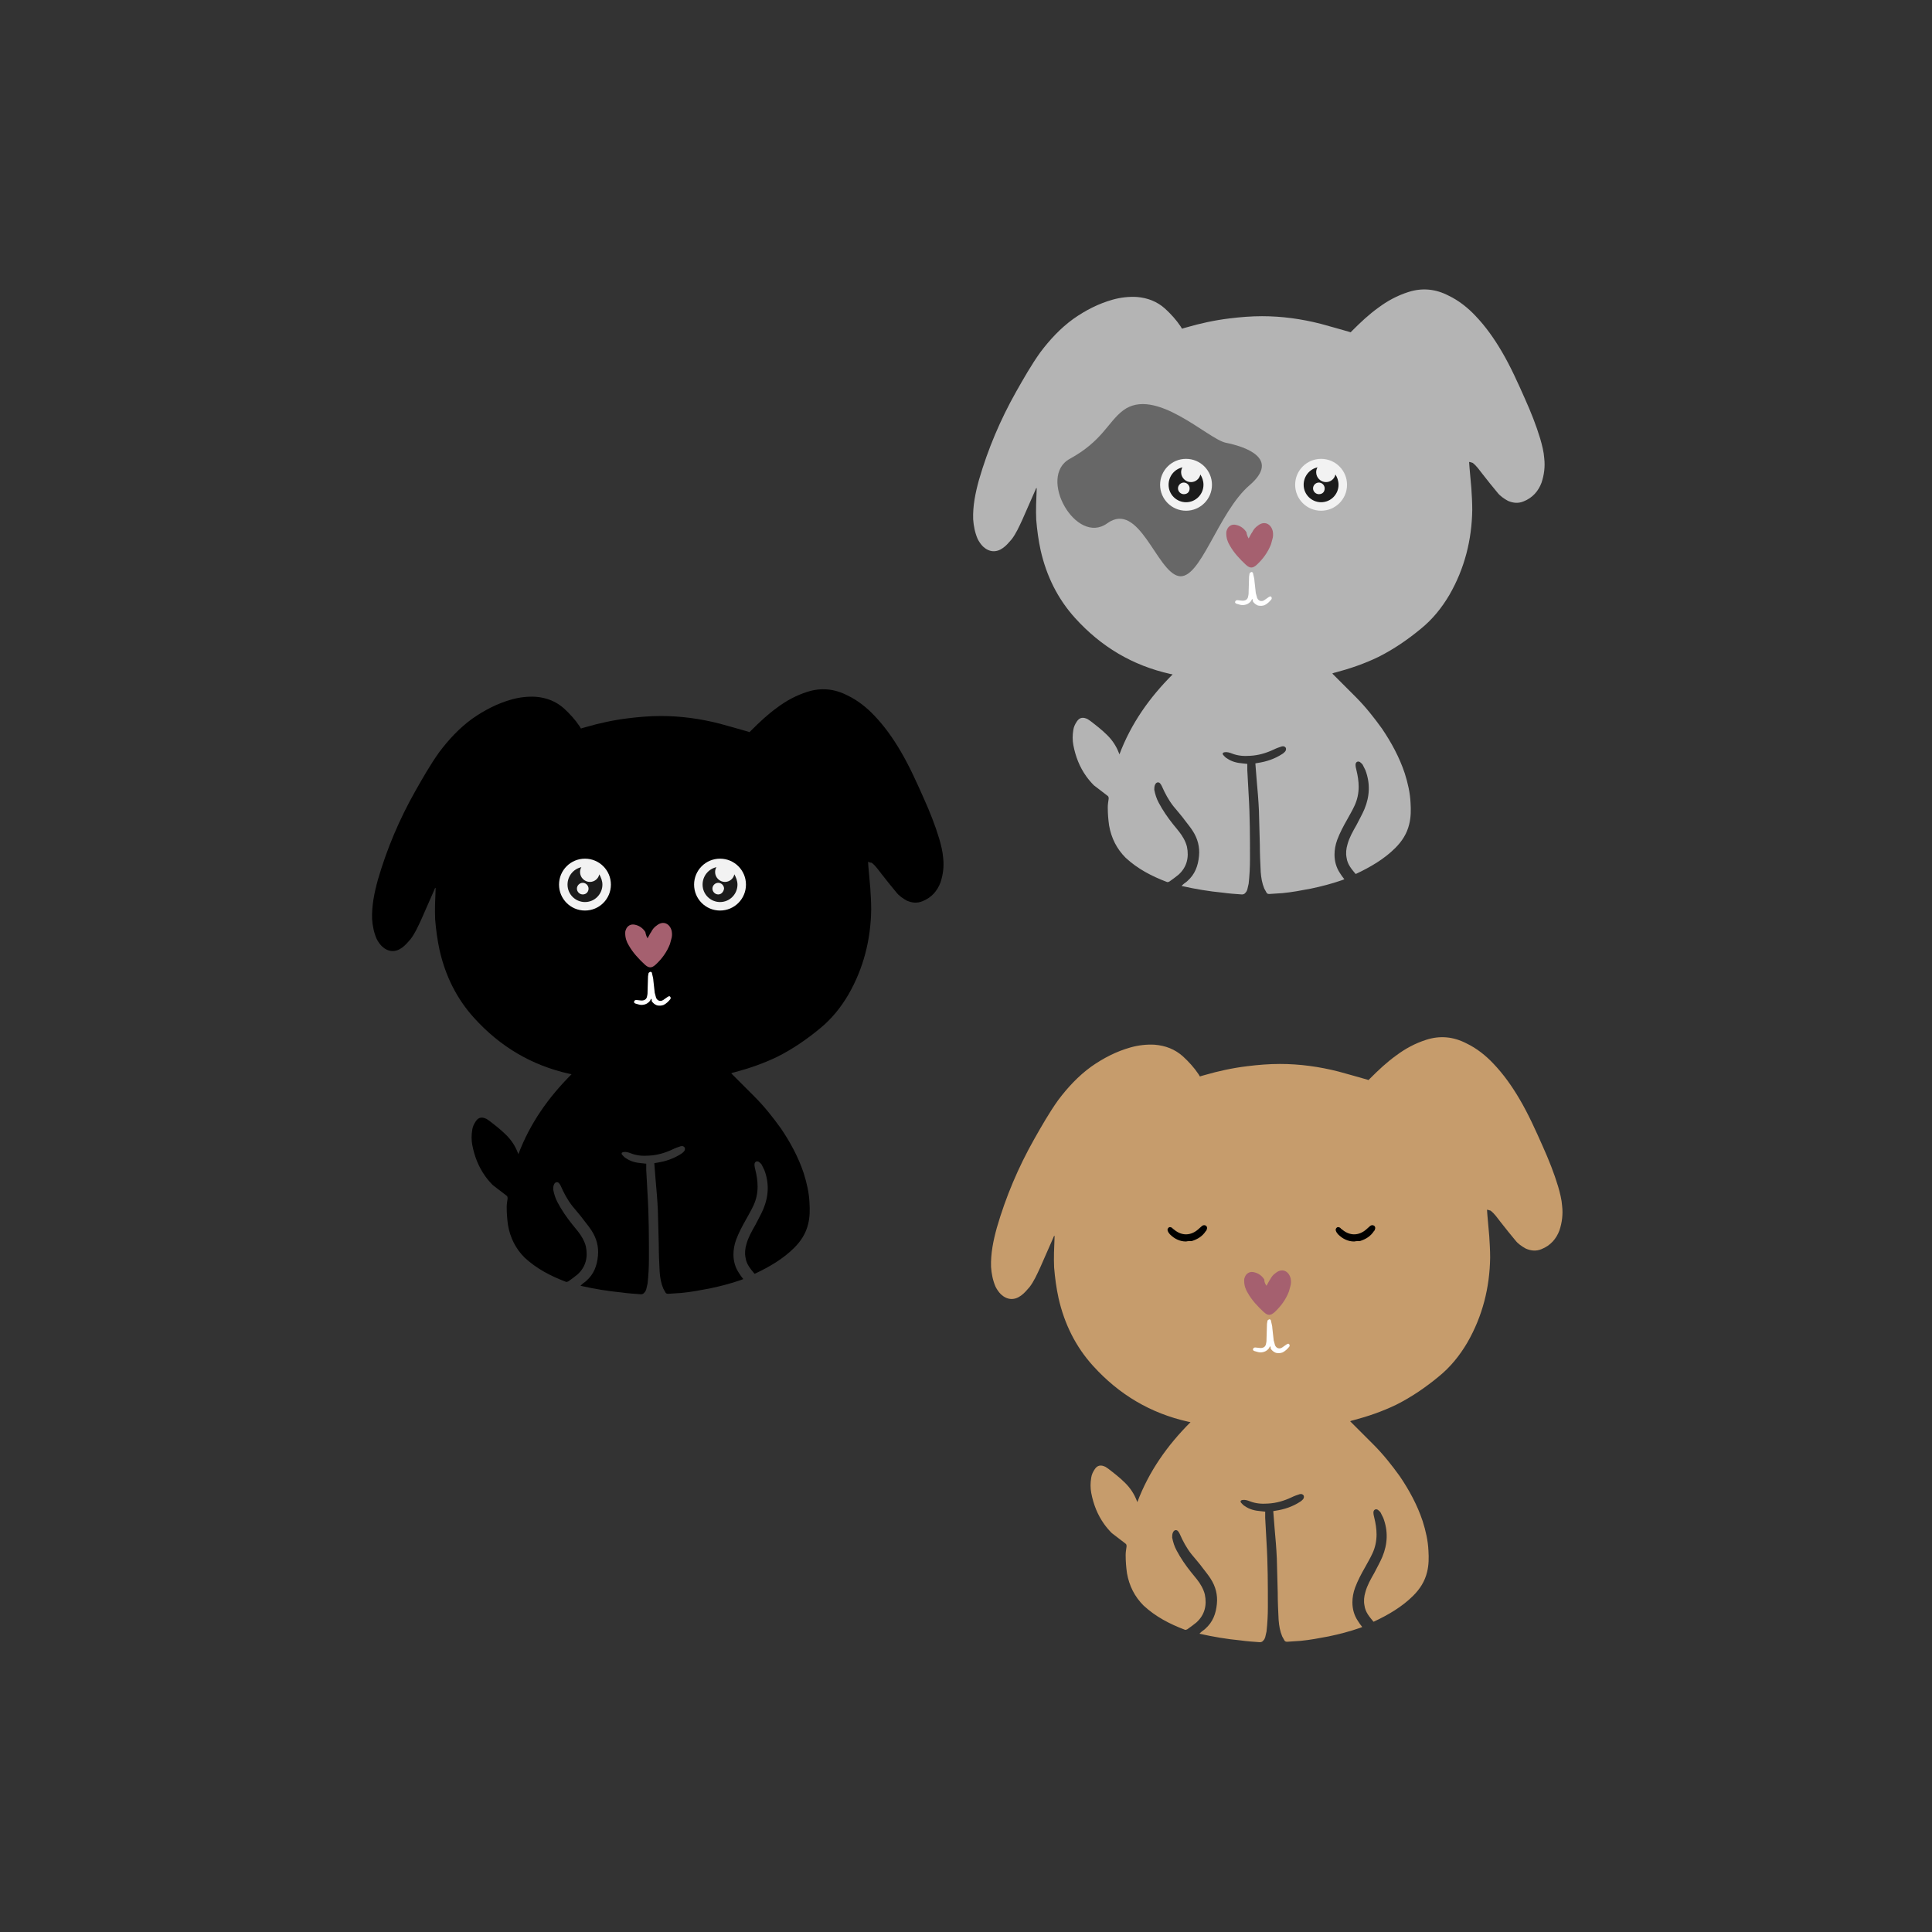 <?xml version="1.0" encoding="utf-8"?>
<!-- Generator: Adobe Illustrator 22.0.1, SVG Export Plug-In . SVG Version: 6.00 Build 0)  -->
<svg version="1.1" id="Calque_1" xmlns="http://www.w3.org/2000/svg" xmlns:xlink="http://www.w3.org/1999/xlink" x="0px" y="0px"
	 viewBox="0 0 432 432" style="enable-background:new 0 0 432 432;" xml:space="preserve">
<rect x="0" y="0" width="432" height="432" fill="#333333" stroke="none"/>
<style type="text/css">
	.st0{fill:#0E5A60;}
	.st1{fill:#828068;}
	.st2{fill:#7E2038;}
	.st3{fill:#1E4847;}
	.st4{fill:#AC847B;}
	.st5{fill:#FDECF0;}
	.st6{fill:#C5A36B;}
	.st7{fill:#D0AFA8;}
	.st8{fill:#9AA3AD;}
	.st9{fill:#9A8266;}
	.st10{fill:#91ACBA;}
	.st11{fill:#5C748E;}
	.st12{fill:#313F52;}
	.st13{fill:#96683E;}
	.st14{fill:#E4DDC2;}
	.st15{fill:#DED3C6;}
	.st16{fill:#E7E6E6;}
	.st17{fill:#BFD4DD;}
	.st18{fill:#FCE2DF;}
	.st19{fill:#CD8C56;}
	.st20{fill:#343434;}
	.st21{fill:#5D6F59;}
	.st22{fill:#C49253;}
	.st23{fill:#B88E5C;}
	.st24{fill:#E9A197;}
	.st25{fill:#72968E;}
	.st26{fill:#1B1B1B;}
	.st27{fill:#BD6581;}
	.st28{fill:#F2F2F2;}
	.st29{fill:#3D313B;}
	.st30{fill:#4E5254;}
	.st31{fill:#4B262E;}
	.st32{fill:#B093A5;}
	.st33{fill:#04707D;}
	.st34{fill:#A39BB2;}
	.st35{fill:#E3E1E0;}
	.st36{fill:#020203;}
	.st37{fill:#523F50;}
	.st38{fill:#81434D;}
	.st39{fill:#B58186;}
	.st40{fill:#563138;}
	.st41{fill:#E8B73C;}
	.st42{fill:#EC667A;}
	.st43{fill:#93A5A9;}
	.st44{fill:#A6394D;}
	.st45{fill:#6BC4CD;}
	.st46{fill:#3F6753;}
	.st47{fill:#66976A;}
	.st48{fill:#E3C8BD;}
	.st49{fill:#C8878D;}
	.st50{fill:#AE4043;}
	.st51{fill:#8B9976;}
	.st52{fill:#E7929D;}
	.st53{fill:#1E382B;}
	.st54{fill:#EF787A;}
	.st55{fill:#A81916;}
	.st56{fill:#E04747;}
	.st57{fill:#A5606F;}
	.st58{fill:#6C323C;}
	.st59{fill:#9C6434;}
	.st60{fill:#668CB9;}
	.st61{fill:#485B97;}
	.st62{fill:#F0C872;}
	.st63{fill:#D25215;}
	.st64{fill:#F1E0C6;}
	.st65{fill:#E1CBAC;}
	.st66{fill:#A9937F;}
	.st67{fill:#788A28;}
	.st68{fill:#A3AF32;}
	.st69{fill:#C1292E;}
	.st70{fill:#066938;}
	.st71{fill:#109F3D;}
	.st72{fill:#1861A9;}
	.st73{fill:#E00825;}
	.st74{fill:#F9B03D;}
	.st75{fill:#B4B4B4;}
	.st76{fill:#E52629;}
	.st77{fill:#DDC6A7;}
	.st78{fill:#746458;}
	.st79{fill:#754D24;}
	.st80{fill:#F39323;}
	.st81{fill:#A1AA40;}
	.st82{fill:#DBAD5D;}
	.st83{fill:#8EC045;}
	.st84{fill:#BA9BC9;}
	.st85{fill:#9B7574;}
	.st86{fill:#C68A89;}
	.st87{fill:#DF5564;}
	.st88{fill:#AA353D;}
	.st89{fill:#B75266;}
	.st90{fill:#DB6455;}
	.st91{fill:#975F74;}
	.st92{fill:#804F63;}
	.st93{fill:#FFFFFF;}
	.st94{fill:#CDCCCC;}
	.st95{fill:#A67D52;}
	.st96{fill:#DB8E98;}
	.st97{fill:#F3EED1;}
	.st98{fill:#CCD8B0;}
	.st99{fill:#47663C;}
	.st100{fill:#355129;}
	.st101{fill:#EEBCC5;}
	.st102{fill:#9A9999;}
	.st103{fill:#676767;}
	.st104{fill:#C69C6C;}
	.st105{fill:#4E3B3B;}
	.st106{fill:#D7ACAB;}
	.st107{fill:#CA5A69;}
	.st108{fill:#EC8A9F;}
	.st109{fill:#D4175B;}
	.st110{fill:#828BC5;}
	.st111{fill:#884C64;}
	.st112{fill:#F6B7BB;}
	.st113{fill:#F8D9C4;}
	.st114{fill:#F5CACD;}
	.st115{fill:#F6B1B3;}
	.st116{fill:#F9BFA1;}
	.st117{fill:#9BD2CC;}
	.st118{fill:#83B143;}
	.st119{fill:#959C57;}
	.st120{fill:#60643C;}
	.st121{fill:#C469A5;}
	.st122{fill:#9D8098;}
	.st123{fill:#9E1832;}
	.st124{fill:#BC1821;}
	.st125{fill:#AF5617;}
	.st126{fill:#DB6428;}
	.st127{fill:#FFFFFE;}
	.st128{fill:#141112;}
	.st129{fill:#EEC8A0;}
	.st130{fill:#CA1517;}
	.st131{fill:none;}
	.st132{fill:#B51918;}
	.st133{fill:#918A82;}
	.st134{fill:#878179;}
	.st135{fill:#F39BA4;}
	.st136{fill:#F0818B;}
	.st137{fill:#9F1915;}
	.st138{fill:#AB182A;}
	.st139{fill:#24612B;}
	.st140{fill:#114C25;}
	.st141{fill:#C7495D;}
	.st142{fill:#EBC164;}
	.st143{fill:#F6B6B8;}
	.st144{fill:#A9654E;}
	.st145{fill:#2D1B14;}
	.st146{fill:#CA3B63;}
	.st147{fill:#4A2C22;}
	.st148{fill:#E54967;}
	.st149{fill:#889F63;}
	.st150{fill:#808181;}
	.st151{fill:#8C633A;}
	.st152{fill:#CDAC81;}
	.st153{fill:#977D61;}
	.st154{fill:#423A30;}
	.st155{fill:#3D574A;}
	.st156{fill:#CCCDC9;}
	.st157{fill:#F1866C;}
	.st158{fill:#D8B67C;}
	.st159{fill:#432918;}
	.st160{fill:#D4A479;}
	.st161{fill:#E6C283;}
	.st162{fill:#3C3C3B;}
	.st163{fill:#C6C6C6;}
	.st164{fill:#F4A3A6;}
	.st165{fill:#B2B2B2;}
	.st166{fill:#1D71B8;}
	.st167{fill:#B4DCD3;}
	.st168{fill:#CEE7E1;}
	.st169{fill:#99D0C3;}
	.st170{fill:#3B3835;}
	.st171{fill:#E7CFB3;}
	.st172{fill:#DCC19F;}
	.st173{fill:#D4B188;}
	.st174{fill:#F3B68B;}
	.st175{fill:#F9C19B;}
	.st176{fill:#FCDCC8;}
	.st177{fill:#A68B74;}
	.st178{fill:#CCB295;}
	.st179{fill:#D2B89A;}
	.st180{fill:#3D3329;}
	.st181{fill:#966837;}
	.st182{fill:#A06E3B;}
	.st183{fill:#B57D44;}
	.st184{fill:#13110C;}
	.st185{fill:#D5D4D4;}
	.st186{fill:#9B6228;}
	.st187{fill:#844C16;}
	.st188{fill:#D01419;}
	.st189{fill:#4C2814;}
	.st190{fill:#B71918;}
	.st191{fill:#C11718;}
</style>
<g>
	<g>
		<g>
			<path d="M194.1,192.7c0,0.5,0.1,1,0.1,1.4c0.1,1.5,0.3,3,0.4,4.5c0.1,1.6,0.2,3.2,0.2,4.8c-0.1,6.7-1.7,13.1-5.1,19
				c-1.7,2.9-3.8,5.5-6.4,7.6c-2.9,2.4-6.1,4.6-9.5,6.3c-3.1,1.5-6.3,2.6-9.7,3.5c-0.2,0-0.3,0.1-0.6,0.2c0.2,0.2,0.3,0.3,0.4,0.4
				c1.6,1.6,3.2,3.2,4.8,4.8c2.2,2.2,4.1,4.6,5.9,7.1c2.1,3.1,3.9,6.4,5.1,10c0.7,2.2,1.2,4.4,1.3,6.6c0.1,1.6,0.1,3.2-0.3,4.8
				c-0.5,2.1-1.6,3.8-3.1,5.3c-2.5,2.5-5.6,4.3-8.8,5.8c0,0-0.1,0-0.1,0c-0.9-1.1-1.8-2.1-2-3.6c-0.2-1-0.1-2,0.2-3
				c0.4-1.5,1.2-2.9,2-4.3c0.6-1.2,1.3-2.4,1.8-3.6c1.2-2.9,1.3-5.8,0.2-8.7c-0.2-0.4-0.4-0.8-0.6-1.2c-0.1-0.2-0.4-0.4-0.6-0.6
				c-0.5-0.3-1,0-1,0.6c0,0.4,0.1,0.8,0.2,1.2c0.3,1.2,0.5,2.5,0.5,3.7c0,1.5-0.3,2.9-0.9,4.2c-0.5,1.1-1.1,2.1-1.7,3.2
				c-0.8,1.4-1.6,2.9-2.2,4.5c-0.4,1.1-0.6,2.2-0.6,3.3c0,1.5,0.4,2.9,1.2,4.1c0.3,0.5,0.6,0.9,1,1.4c-0.2,0.1-0.3,0.1-0.5,0.2
				c-2.3,0.8-4.6,1.4-7,1.9c-2.1,0.4-4.2,0.8-6.3,1c-1,0.1-2,0.1-3,0.2c-0.3,0-0.5-0.1-0.6-0.3c-0.2-0.3-0.3-0.6-0.5-0.9
				c-0.5-1.2-0.7-2.4-0.8-3.7c-0.1-2-0.2-4.1-0.2-6.1c-0.1-2.5-0.1-5.1-0.2-7.6c-0.1-2.3-0.3-4.6-0.5-6.8c-0.1-1.2-0.2-2.5-0.3-3.8
				c0.1,0,0.3-0.1,0.5-0.1c2-0.3,3.8-0.9,5.5-2c0.2-0.1,0.4-0.3,0.6-0.5c0.3-0.3,0.3-0.7,0.2-0.9c-0.2-0.3-0.5-0.4-0.9-0.3
				c-0.6,0.2-1.2,0.4-1.8,0.7c-1.7,0.8-3.4,1.3-5.3,1.4c-1.4,0.1-2.7,0-4-0.5c-0.5-0.2-1.1-0.4-1.7-0.3c-0.1,0-0.3,0.1-0.4,0.2
				c0,0.1,0,0.3,0.1,0.4c0.3,0.3,0.5,0.6,0.9,0.8c1,0.7,2.2,1,3.5,1.1c0.3,0,0.6,0.1,1,0.1c0,0.5,0,0.9,0,1.4
				c0.1,1.8,0.2,3.7,0.3,5.5c0.3,4.8,0.3,9.6,0.3,14.4c0,1.8-0.1,3.7-0.3,5.5c-0.1,0.4-0.2,0.8-0.3,1.3c-0.1,0.3-0.2,0.5-0.4,0.7
				c-0.2,0.3-0.5,0.4-0.8,0.4c-1.4-0.1-2.9-0.2-4.3-0.4c-3.1-0.3-6.1-0.8-9.2-1.5c0.1-0.1,0.2-0.2,0.3-0.3c0.3-0.3,0.7-0.5,1-0.8
				c1.7-1.5,2.4-3.4,2.6-5.6c0.2-2-0.3-3.9-1.4-5.6c-0.5-0.8-1.1-1.5-1.7-2.3c-0.8-1.1-1.7-2.1-2.6-3.2c-1.1-1.4-1.9-2.9-2.6-4.5
				c-0.1-0.2-0.2-0.4-0.3-0.5c-0.3-0.5-0.9-0.5-1.2,0.1c-0.2,0.4-0.2,0.8-0.2,1.2c0.2,1,0.5,2,1,2.9c0.9,1.7,2,3.3,3.2,4.8
				c0.4,0.5,0.9,1.1,1.3,1.6c0.8,1,1.5,2.2,1.8,3.4c0.5,2.4,0,4.6-1.9,6.3c-0.6,0.5-1.3,1-2,1.5c-0.2,0.1-0.4,0.2-0.6,0.1
				c-3.4-1.3-6.5-2.9-9.2-5.4c-2-2-3.2-4.4-3.7-7.2c-0.2-1.4-0.3-2.7-0.3-4.1c0-0.6,0.1-1.2,0.2-1.9c0-0.3,0-0.5-0.3-0.7
				c-1-0.8-2-1.5-3-2.3c-0.6-0.6-1.2-1.3-1.7-2c-1.5-2.1-2.4-4.4-2.9-7c-0.2-1.1-0.2-2.2,0-3.4c0.1-0.7,0.4-1.3,0.8-1.9
				c0.6-0.9,1.4-1,2.4-0.5c0.2,0.1,0.4,0.3,0.6,0.4c1.3,1,2.6,2,3.8,3.2c1.1,1.1,2,2.4,2.6,4c0,0.1,0.1,0.1,0.1,0.3
				c2.6-6.9,6.7-12.7,11.9-17.9c-0.1,0-0.3-0.1-0.5-0.1c-8.5-1.9-15.5-6.1-21.3-12.5c-3.9-4.3-6.4-9.4-7.7-15.1
				c-0.5-2.3-0.8-4.5-1-6.9c-0.1-2.2,0-4.5,0.1-6.7c0-0.1,0-0.2,0-0.4c-0.2,0.1-0.2,0.3-0.3,0.5c-1,2.2-1.9,4.4-2.9,6.6
				c-0.7,1.5-1.4,3.1-2.4,4.4c-0.6,0.7-1.2,1.4-1.9,1.9c-1.5,1.1-3.1,1-4.5-0.3c-0.5-0.5-0.9-1.1-1.2-1.7c-0.6-1.4-0.9-2.9-1-4.4
				c-0.1-3,0.5-5.9,1.3-8.8c2-6.9,4.8-13.5,8.3-19.7c1.7-3,3.4-6,5.4-8.8c2.1-2.8,4.5-5.4,7.4-7.5c2.7-1.9,5.6-3.4,8.8-4.3
				c1.8-0.5,3.6-0.7,5.4-0.6c2.4,0.2,4.5,1,6.3,2.6c1.3,1.2,2.5,2.5,3.5,4c0.1,0.2,0.2,0.3,0.3,0.5c0.3-0.1,0.6-0.2,1-0.3
				c3.1-0.9,6.3-1.6,9.6-2c2.4-0.3,4.9-0.5,7.3-0.5c4.4,0,8.8,0.6,13.1,1.7c2.2,0.6,4.3,1.2,6.4,1.8c0.1,0,0.2,0.1,0.3,0.1
				c0.1-0.1,0.3-0.3,0.4-0.4c1.8-1.8,3.7-3.6,5.8-5.1c2-1.5,4.2-2.7,6.7-3.5c3.1-1,6.1-0.7,9,0.8c2.3,1.1,4.3,2.7,6,4.5
				c2.3,2.4,4.2,5.1,5.9,8c2,3.4,3.6,7,5.2,10.6c1.3,2.9,2.5,5.9,3.4,8.9c0.4,1.4,0.8,2.9,0.9,4.4c0.2,1.8,0,3.6-0.6,5.4
				c-0.7,1.9-2,3.4-4,4.2c-1.2,0.5-2.3,0.4-3.5-0.1c-0.9-0.5-1.8-1.1-2.4-1.9c-1.1-1.3-2.2-2.7-3.3-4.1c-0.7-0.9-1.3-1.8-2.2-2.5
				C194.5,192.9,194.4,192.8,194.1,192.7C194.2,192.7,194.2,192.7,194.1,192.7z"/>
		</g>
		<path class="st57" d="M144.8,209.8c0.3-0.5,0.5-1,0.8-1.4c0.3-0.6,0.7-1.1,1.3-1.5c1.4-1.1,2.9-0.4,3.3,1.3
			c0.1,0.6,0.1,1.2-0.1,1.8c-0.1,0.4-0.2,0.7-0.3,1.1c-0.7,1.8-1.8,3.3-3.2,4.6c-0.9,0.8-1.5,0.8-2.4,0c-1.4-1.3-2.7-2.7-3.6-4.3
			c-0.5-0.8-0.8-1.7-0.8-2.7c0-0.2,0-0.5,0.1-0.7c0.3-1,1.2-1.5,2.2-1.2c0.9,0.2,1.7,0.8,2.2,1.6
			C144.4,208.9,144.5,209.3,144.8,209.8z"/>
		<path class="st93" d="M145.6,223.3c-0.1,0.2-0.2,0.3-0.2,0.4c-0.5,0.7-1.2,1-2,1c-0.4,0-0.9-0.2-1.3-0.3c-0.3-0.1-0.4-0.3-0.3-0.5
			c0.1-0.2,0.2-0.3,0.5-0.3c0.3,0,0.6,0.1,0.9,0.1c0.8,0.1,1.4-0.2,1.5-1c0.1-0.4,0.1-0.7,0.1-1.1c0-1.1,0.1-2.2,0.1-3.3
			c0-0.2,0.1-0.4,0.1-0.6c0-0.2,0.2-0.3,0.4-0.4c0.2,0,0.4,0.1,0.4,0.4c0.1,0.5,0.3,1.1,0.3,1.6c0.1,0.9,0.2,1.8,0.3,2.7
			c0.1,0.4,0.2,0.7,0.3,1.1c0.3,0.7,1,0.9,1.6,0.5c0.3-0.2,0.7-0.5,1-0.7c0.2-0.1,0.3-0.2,0.5-0.1c0.2,0.2,0.2,0.4,0.1,0.6
			c-0.4,0.5-0.9,1-1.5,1.3c-0.5,0.2-1,0.2-1.5,0.1c-0.5-0.2-0.9-0.5-1.2-1C145.8,223.6,145.7,223.5,145.6,223.3z"/>
		<g>
			<g>
				<circle class="st28" cx="130.8" cy="197.8" r="5.8"/>
				<path class="st26" d="M134,195.5c-0.2,1-1.1,1.7-2.1,1.7c-1.2,0-2.2-1-2.2-2.2c0-0.4,0.1-0.8,0.3-1.1c-1.8,0.4-3.1,2-3.1,3.9
					c0,2.2,1.8,3.9,3.9,3.9c2.2,0,3.9-1.8,3.9-3.9C134.7,197,134.4,196.2,134,195.5z M130.3,200c-0.7,0-1.3-0.6-1.3-1.3
					c0-0.7,0.6-1.3,1.3-1.3c0.7,0,1.3,0.6,1.3,1.3C131.6,199.4,131.1,200,130.3,200z"/>
			</g>
			<g>
				<circle class="st28" cx="161" cy="197.8" r="5.8"/>
				<path class="st26" d="M164.2,195.5c-0.2,1-1.1,1.7-2.1,1.7c-1.2,0-2.2-1-2.2-2.2c0-0.4,0.1-0.8,0.3-1.1c-1.8,0.4-3.1,2-3.1,3.9
					c0,2.2,1.8,3.9,3.9,3.9c2.2,0,3.9-1.8,3.9-3.9C164.9,197,164.6,196.2,164.2,195.5z M160.6,200c-0.7,0-1.3-0.6-1.3-1.3
					c0-0.7,0.6-1.3,1.3-1.3c0.7,0,1.3,0.6,1.3,1.3C161.8,199.4,161.3,200,160.6,200z"/>
			</g>
		</g>
	</g>
	<g>
		<g>
			<path class="st75" d="M328.5,103.3c0,0.5,0.1,1,0.1,1.4c0.1,1.5,0.3,3,0.4,4.5c0.1,1.6,0.2,3.2,0.2,4.8c-0.1,6.7-1.7,13.1-5.1,19
				c-1.7,2.9-3.8,5.5-6.4,7.6c-2.9,2.4-6.1,4.6-9.5,6.3c-3.1,1.5-6.3,2.6-9.7,3.5c-0.2,0-0.3,0.1-0.6,0.2c0.2,0.2,0.3,0.3,0.4,0.4
				c1.6,1.6,3.2,3.2,4.8,4.8c2.2,2.2,4.1,4.6,5.9,7.1c2.1,3.1,3.9,6.4,5.1,10c0.7,2.2,1.2,4.4,1.3,6.6c0.1,1.6,0.1,3.2-0.3,4.8
				c-0.5,2.1-1.6,3.8-3.1,5.3c-2.5,2.5-5.6,4.3-8.8,5.8c0,0-0.1,0-0.1,0c-0.9-1.1-1.8-2.1-2-3.6c-0.2-1-0.1-2,0.2-3
				c0.4-1.5,1.2-2.9,2-4.3c0.6-1.2,1.3-2.4,1.8-3.6c1.2-2.9,1.3-5.8,0.2-8.7c-0.2-0.4-0.4-0.8-0.6-1.2c-0.1-0.2-0.4-0.4-0.6-0.6
				c-0.5-0.3-1,0-1,0.6c0,0.4,0.1,0.8,0.2,1.2c0.3,1.2,0.5,2.5,0.5,3.7c0,1.5-0.3,2.9-0.9,4.2c-0.5,1.1-1.1,2.1-1.7,3.2
				c-0.8,1.4-1.6,2.9-2.2,4.5c-0.4,1.1-0.6,2.2-0.6,3.3c0,1.5,0.4,2.9,1.2,4.1c0.3,0.5,0.6,0.9,1,1.4c-0.2,0.1-0.3,0.1-0.5,0.2
				c-2.3,0.8-4.6,1.4-7,1.9c-2.1,0.4-4.2,0.8-6.3,1c-1,0.1-2,0.1-3,0.2c-0.3,0-0.5-0.1-0.6-0.3c-0.2-0.3-0.3-0.6-0.5-0.9
				c-0.5-1.2-0.7-2.4-0.8-3.7c-0.1-2-0.2-4.1-0.2-6.1c-0.1-2.5-0.1-5.1-0.2-7.6c-0.1-2.3-0.3-4.6-0.5-6.8c-0.1-1.2-0.2-2.5-0.3-3.8
				c0.1,0,0.3-0.1,0.5-0.1c2-0.3,3.8-0.9,5.5-2c0.2-0.1,0.4-0.3,0.6-0.5c0.3-0.3,0.3-0.7,0.2-0.9c-0.2-0.3-0.5-0.4-0.9-0.3
				c-0.6,0.2-1.2,0.4-1.8,0.7c-1.7,0.8-3.4,1.3-5.3,1.4c-1.4,0.1-2.7,0-4-0.5c-0.5-0.2-1.1-0.4-1.7-0.3c-0.1,0-0.3,0.1-0.4,0.2
				c0,0.1,0,0.3,0.1,0.4c0.3,0.3,0.5,0.6,0.9,0.8c1,0.7,2.2,1,3.5,1.1c0.3,0,0.6,0.1,1,0.1c0,0.5,0,0.9,0,1.4
				c0.1,1.8,0.2,3.7,0.3,5.5c0.3,4.8,0.3,9.6,0.3,14.4c0,1.8-0.1,3.7-0.3,5.5c-0.1,0.4-0.2,0.8-0.3,1.3c-0.1,0.3-0.2,0.5-0.4,0.7
				c-0.2,0.3-0.5,0.4-0.8,0.4c-1.4-0.1-2.9-0.2-4.3-0.4c-3.1-0.3-6.1-0.8-9.2-1.5c0.1-0.1,0.2-0.2,0.3-0.3c0.3-0.3,0.7-0.5,1-0.8
				c1.7-1.5,2.4-3.4,2.6-5.6c0.2-2-0.3-3.9-1.4-5.6c-0.5-0.8-1.1-1.5-1.7-2.3c-0.8-1.1-1.7-2.1-2.6-3.2c-1.1-1.4-1.9-2.9-2.6-4.5
				c-0.1-0.2-0.2-0.4-0.3-0.5c-0.3-0.5-0.9-0.5-1.2,0.1c-0.2,0.4-0.2,0.8-0.2,1.2c0.2,1,0.5,2,1,2.9c0.9,1.7,2,3.3,3.2,4.8
				c0.4,0.5,0.9,1.1,1.3,1.6c0.8,1,1.5,2.2,1.8,3.4c0.5,2.4,0,4.6-1.9,6.3c-0.6,0.5-1.3,1-2,1.5c-0.2,0.1-0.4,0.2-0.6,0.1
				c-3.4-1.3-6.5-2.9-9.2-5.4c-2-2-3.2-4.4-3.7-7.2c-0.2-1.4-0.3-2.7-0.3-4.1c0-0.6,0.1-1.2,0.2-1.9c0-0.3,0-0.5-0.3-0.7
				c-1-0.8-2-1.5-3-2.3c-0.6-0.6-1.2-1.3-1.7-2c-1.5-2.1-2.4-4.4-2.9-7c-0.2-1.1-0.2-2.2,0-3.4c0.1-0.7,0.4-1.3,0.8-1.9
				c0.6-0.9,1.4-1,2.4-0.5c0.2,0.1,0.4,0.3,0.6,0.4c1.3,1,2.6,2,3.8,3.2c1.1,1.1,2,2.4,2.6,4c0,0.1,0.1,0.1,0.1,0.3
				c2.6-6.9,6.7-12.7,11.9-17.9c-0.1,0-0.3-0.1-0.5-0.1c-8.5-1.9-15.5-6.1-21.3-12.5c-3.9-4.3-6.4-9.4-7.7-15.1
				c-0.5-2.3-0.8-4.5-1-6.9c-0.1-2.2,0-4.5,0.1-6.7c0-0.1,0-0.2,0-0.4c-0.2,0.1-0.2,0.3-0.3,0.5c-1,2.2-1.9,4.4-2.9,6.6
				c-0.7,1.5-1.4,3.1-2.4,4.4c-0.6,0.7-1.2,1.4-1.9,1.9c-1.5,1.1-3.1,1-4.5-0.3c-0.5-0.5-0.9-1.1-1.2-1.7c-0.6-1.4-0.9-2.9-1-4.4
				c-0.1-3,0.5-5.9,1.3-8.8c2-6.9,4.8-13.5,8.3-19.7c1.7-3,3.4-6,5.4-8.8c2.1-2.8,4.5-5.4,7.4-7.5c2.7-1.9,5.6-3.4,8.8-4.3
				c1.8-0.5,3.6-0.7,5.4-0.6c2.4,0.2,4.5,1,6.3,2.6c1.3,1.2,2.5,2.5,3.5,4c0.1,0.2,0.2,0.3,0.3,0.5c0.3-0.1,0.6-0.2,1-0.3
				c3.1-0.9,6.3-1.6,9.6-2c2.4-0.3,4.9-0.5,7.3-0.5c4.4,0,8.8,0.6,13.1,1.7c2.2,0.6,4.3,1.2,6.4,1.8c0.1,0,0.2,0.1,0.3,0.1
				c0.1-0.1,0.3-0.3,0.4-0.4c1.8-1.8,3.7-3.6,5.8-5.1c2-1.5,4.2-2.7,6.7-3.5c3.1-1,6.1-0.7,9,0.8c2.3,1.1,4.3,2.7,6,4.5
				c2.3,2.4,4.2,5.1,5.9,8c2,3.4,3.6,7,5.2,10.6c1.3,2.9,2.5,5.9,3.4,8.9c0.4,1.4,0.8,2.9,0.9,4.4c0.2,1.8,0,3.6-0.6,5.4
				c-0.7,1.9-2,3.4-4,4.2c-1.2,0.5-2.3,0.4-3.5-0.1c-0.9-0.5-1.8-1.1-2.4-1.9c-1.1-1.3-2.2-2.7-3.3-4.1c-0.7-0.9-1.3-1.8-2.2-2.5
				C328.9,103.4,328.8,103.3,328.5,103.3C328.6,103.3,328.6,103.3,328.5,103.3z"/>
		</g>
		<path class="st57" d="M279.2,120.4c0.3-0.5,0.5-1,0.8-1.4c0.3-0.6,0.7-1.1,1.3-1.5c1.4-1.1,2.9-0.4,3.3,1.3
			c0.1,0.6,0.1,1.2-0.1,1.8c-0.1,0.4-0.2,0.7-0.3,1.1c-0.7,1.8-1.8,3.3-3.2,4.6c-0.9,0.8-1.5,0.8-2.4,0c-1.4-1.3-2.7-2.7-3.6-4.3
			c-0.5-0.8-0.8-1.7-0.8-2.7c0-0.2,0-0.5,0.1-0.7c0.3-1,1.2-1.5,2.2-1.2c0.9,0.2,1.7,0.8,2.2,1.6
			C278.8,119.5,278.9,119.9,279.2,120.4z"/>
		<path class="st93" d="M280,133.9c-0.1,0.2-0.2,0.3-0.2,0.4c-0.5,0.7-1.2,1-2,1c-0.4,0-0.9-0.2-1.3-0.3c-0.3-0.1-0.4-0.3-0.3-0.5
			c0.1-0.2,0.2-0.3,0.5-0.3c0.3,0,0.6,0.1,0.9,0.1c0.8,0.1,1.4-0.2,1.5-1c0.1-0.4,0.1-0.7,0.1-1.1c0-1.1,0.1-2.2,0.1-3.3
			c0-0.2,0.1-0.4,0.1-0.6c0-0.2,0.2-0.3,0.4-0.4c0.2,0,0.4,0.1,0.4,0.4c0.1,0.5,0.3,1.1,0.3,1.6c0.1,0.9,0.2,1.8,0.3,2.7
			c0.1,0.4,0.2,0.7,0.3,1.1c0.3,0.7,1,0.9,1.6,0.5c0.3-0.2,0.7-0.5,1-0.7c0.2-0.1,0.3-0.2,0.5-0.1c0.2,0.2,0.2,0.4,0.1,0.6
			c-0.4,0.5-0.9,1-1.5,1.3c-0.5,0.2-1,0.2-1.5,0.1c-0.5-0.2-0.9-0.5-1.2-1C280.2,134.2,280.1,134.1,280,133.9z"/>
		<path class="st103" d="M251.1,91.8c7.2-5.5,19,6.4,23,7.2s12.4,3.4,5.3,9.5c-7.1,6.1-11,21.4-15.9,20.3s-8.8-16.9-15.9-11.8
			c-7,5.1-15.7-10.4-8.4-14.4S247.7,94.4,251.1,91.8z"/>
		<g>
			<g>
				<circle class="st28" cx="265.2" cy="108.4" r="5.8"/>
				<path class="st26" d="M268.4,106.1c-0.2,1-1.1,1.7-2.1,1.7c-1.2,0-2.2-1-2.2-2.2c0-0.4,0.1-0.8,0.3-1.1c-1.8,0.4-3.1,2-3.1,3.9
					c0,2.2,1.8,3.9,3.9,3.9c2.2,0,3.9-1.8,3.9-3.9C269.1,107.5,268.8,106.7,268.4,106.1z M264.7,110.5c-0.7,0-1.3-0.6-1.3-1.3
					c0-0.7,0.6-1.3,1.3-1.3c0.7,0,1.3,0.6,1.3,1.3C266,110,265.5,110.5,264.7,110.5z"/>
			</g>
			<g>
				<circle class="st28" cx="295.4" cy="108.4" r="5.8"/>
				<path class="st26" d="M298.6,106.1c-0.2,1-1.1,1.7-2.1,1.7c-1.2,0-2.2-1-2.2-2.2c0-0.4,0.1-0.8,0.3-1.1c-1.8,0.4-3.1,2-3.1,3.9
					c0,2.2,1.8,3.9,3.9,3.9c2.2,0,3.9-1.8,3.9-3.9C299.3,107.5,299,106.7,298.6,106.1z M294.9,110.5c-0.7,0-1.3-0.6-1.3-1.3
					c0-0.7,0.6-1.3,1.3-1.3c0.7,0,1.3,0.6,1.3,1.3C296.2,110,295.7,110.5,294.9,110.5z"/>
			</g>
		</g>
	</g>
	<g>
		<g>
			<path class="st104" d="M332.5,270.5c0,0.5,0.1,1,0.1,1.4c0.1,1.5,0.3,3,0.4,4.5c0.1,1.6,0.2,3.2,0.2,4.8
				c-0.1,6.7-1.7,13.1-5.1,19c-1.7,2.9-3.8,5.5-6.4,7.6c-2.9,2.4-6.1,4.6-9.5,6.3c-3.1,1.5-6.3,2.6-9.7,3.5c-0.2,0-0.3,0.1-0.6,0.2
				c0.2,0.2,0.3,0.3,0.4,0.4c1.6,1.6,3.2,3.2,4.8,4.8c2.2,2.2,4.1,4.6,5.9,7.1c2.1,3.1,3.9,6.4,5.1,10c0.7,2.2,1.2,4.4,1.3,6.6
				c0.1,1.6,0.1,3.2-0.3,4.8c-0.5,2.1-1.6,3.8-3.1,5.3c-2.5,2.5-5.6,4.3-8.8,5.8c0,0-0.1,0-0.1,0c-0.9-1.1-1.8-2.1-2-3.6
				c-0.2-1-0.1-2,0.2-3c0.4-1.5,1.2-2.9,2-4.3c0.6-1.2,1.3-2.4,1.8-3.6c1.2-2.9,1.3-5.8,0.2-8.7c-0.2-0.4-0.4-0.8-0.6-1.2
				c-0.1-0.2-0.4-0.4-0.6-0.6c-0.5-0.3-1,0-1,0.6c0,0.4,0.1,0.8,0.2,1.2c0.3,1.2,0.5,2.5,0.5,3.7c0,1.5-0.3,2.9-0.9,4.2
				c-0.5,1.1-1.1,2.1-1.7,3.2c-0.8,1.4-1.6,2.9-2.2,4.5c-0.4,1.1-0.6,2.2-0.6,3.3c0,1.5,0.4,2.9,1.2,4.1c0.3,0.5,0.6,0.9,1,1.4
				c-0.2,0.1-0.3,0.1-0.5,0.2c-2.3,0.8-4.6,1.4-7,1.9c-2.1,0.4-4.2,0.8-6.3,1c-1,0.1-2,0.1-3,0.2c-0.3,0-0.5-0.1-0.6-0.3
				c-0.2-0.3-0.3-0.6-0.5-0.9c-0.5-1.2-0.7-2.4-0.8-3.7c-0.1-2-0.2-4.1-0.2-6.1c-0.1-2.5-0.1-5.1-0.2-7.6c-0.1-2.3-0.3-4.6-0.5-6.8
				c-0.1-1.2-0.2-2.5-0.3-3.8c0.1,0,0.3-0.1,0.5-0.1c2-0.3,3.8-0.9,5.5-2c0.2-0.1,0.4-0.3,0.6-0.5c0.3-0.3,0.3-0.7,0.2-0.9
				c-0.2-0.3-0.5-0.4-0.9-0.3c-0.6,0.2-1.2,0.4-1.8,0.7c-1.7,0.8-3.4,1.3-5.3,1.4c-1.4,0.1-2.7,0-4-0.5c-0.5-0.2-1.1-0.4-1.7-0.3
				c-0.1,0-0.3,0.1-0.4,0.2c0,0.1,0,0.3,0.1,0.4c0.3,0.3,0.5,0.6,0.9,0.8c1,0.7,2.2,1,3.5,1.1c0.3,0,0.6,0.1,1,0.1
				c0,0.5,0,0.9,0,1.4c0.1,1.8,0.2,3.7,0.3,5.5c0.3,4.8,0.3,9.6,0.3,14.4c0,1.8-0.1,3.7-0.3,5.5c-0.1,0.4-0.2,0.8-0.3,1.3
				c-0.1,0.3-0.2,0.5-0.4,0.7c-0.2,0.3-0.5,0.4-0.8,0.4c-1.4-0.1-2.9-0.2-4.3-0.4c-3.1-0.3-6.1-0.8-9.2-1.5c0.1-0.1,0.2-0.2,0.3-0.3
				c0.3-0.3,0.7-0.5,1-0.8c1.7-1.5,2.4-3.4,2.6-5.6c0.2-2-0.3-3.9-1.4-5.6c-0.5-0.8-1.1-1.5-1.7-2.3c-0.8-1.1-1.7-2.1-2.6-3.2
				c-1.1-1.4-1.9-2.9-2.6-4.5c-0.1-0.2-0.2-0.4-0.3-0.5c-0.3-0.5-0.9-0.5-1.2,0.1c-0.2,0.4-0.2,0.8-0.2,1.2c0.2,1,0.5,2,1,2.9
				c0.9,1.7,2,3.3,3.2,4.8c0.4,0.5,0.9,1.1,1.3,1.6c0.8,1,1.5,2.2,1.8,3.4c0.5,2.4,0,4.6-1.9,6.3c-0.6,0.5-1.3,1-2,1.5
				c-0.2,0.1-0.4,0.2-0.6,0.1c-3.4-1.3-6.5-2.9-9.2-5.4c-2-2-3.2-4.4-3.7-7.2c-0.2-1.4-0.3-2.7-0.3-4.1c0-0.6,0.1-1.2,0.2-1.9
				c0-0.3,0-0.5-0.3-0.7c-1-0.8-2-1.5-3-2.3c-0.6-0.6-1.2-1.3-1.7-2c-1.5-2.1-2.4-4.4-2.9-7c-0.2-1.1-0.2-2.2,0-3.4
				c0.1-0.7,0.4-1.3,0.8-1.9c0.6-0.9,1.4-1,2.4-0.5c0.2,0.1,0.4,0.3,0.6,0.4c1.3,1,2.6,2,3.8,3.2c1.1,1.1,2,2.4,2.6,4
				c0,0.1,0.1,0.1,0.1,0.3c2.6-6.9,6.7-12.7,11.9-17.9c-0.1,0-0.3-0.1-0.5-0.1c-8.5-1.9-15.5-6.1-21.3-12.5
				c-3.9-4.3-6.4-9.4-7.7-15.1c-0.5-2.3-0.8-4.5-1-6.9c-0.1-2.2,0-4.5,0.1-6.7c0-0.1,0-0.2,0-0.4c-0.2,0.1-0.2,0.3-0.3,0.5
				c-1,2.2-1.9,4.4-2.9,6.6c-0.7,1.5-1.4,3.1-2.4,4.4c-0.6,0.7-1.2,1.4-1.9,1.9c-1.5,1.1-3.1,1-4.5-0.3c-0.5-0.5-0.9-1.1-1.2-1.7
				c-0.6-1.4-0.9-2.9-1-4.4c-0.1-3,0.5-5.9,1.3-8.8c2-6.9,4.8-13.5,8.3-19.7c1.7-3,3.4-6,5.4-8.8c2.1-2.8,4.5-5.4,7.4-7.5
				c2.7-1.9,5.6-3.4,8.8-4.3c1.8-0.5,3.6-0.7,5.4-0.6c2.4,0.2,4.5,1,6.3,2.6c1.3,1.2,2.5,2.5,3.5,4c0.1,0.2,0.2,0.3,0.3,0.5
				c0.3-0.1,0.6-0.2,1-0.3c3.1-0.9,6.3-1.6,9.6-2c2.4-0.3,4.9-0.5,7.3-0.5c4.4,0,8.8,0.6,13.1,1.7c2.2,0.6,4.3,1.2,6.4,1.8
				c0.1,0,0.2,0.1,0.3,0.1c0.1-0.1,0.3-0.3,0.4-0.4c1.8-1.8,3.7-3.6,5.8-5.1c2-1.5,4.2-2.7,6.7-3.5c3.1-1,6.1-0.7,9,0.8
				c2.3,1.1,4.3,2.7,6,4.5c2.3,2.4,4.2,5.1,5.9,8c2,3.4,3.6,7,5.2,10.6c1.3,2.9,2.5,5.9,3.4,8.9c0.4,1.4,0.8,2.9,0.9,4.4
				c0.2,1.8,0,3.6-0.6,5.4c-0.7,1.9-2,3.4-4,4.2c-1.2,0.5-2.3,0.4-3.5-0.1c-0.9-0.5-1.8-1.1-2.4-1.9c-1.1-1.3-2.2-2.7-3.3-4.1
				c-0.7-0.9-1.3-1.8-2.2-2.5C332.9,270.6,332.7,270.5,332.5,270.5C332.6,270.4,332.5,270.5,332.5,270.5z"/>
		</g>
		<path class="st57" d="M283.2,287.5c0.3-0.5,0.5-1,0.8-1.4c0.3-0.6,0.7-1.1,1.3-1.5c1.4-1.1,2.9-0.4,3.3,1.3
			c0.1,0.6,0.1,1.2-0.1,1.8c-0.1,0.4-0.2,0.7-0.3,1.1c-0.7,1.8-1.8,3.3-3.2,4.6c-0.9,0.8-1.5,0.8-2.4,0c-1.4-1.3-2.7-2.7-3.6-4.3
			c-0.5-0.8-0.8-1.7-0.8-2.7c0-0.2,0-0.5,0.1-0.7c0.3-1,1.2-1.5,2.2-1.2c0.9,0.2,1.7,0.8,2.2,1.6
			C282.7,286.7,282.9,287.1,283.2,287.5z"/>
		<path class="st93" d="M284,301c-0.1,0.2-0.2,0.3-0.2,0.4c-0.5,0.7-1.2,1-2,1c-0.4,0-0.9-0.2-1.3-0.3c-0.3-0.1-0.4-0.3-0.3-0.5
			c0.1-0.2,0.2-0.3,0.5-0.3c0.3,0,0.6,0.1,0.9,0.1c0.8,0.1,1.4-0.2,1.5-1c0.1-0.4,0.1-0.7,0.1-1.1c0-1.1,0.1-2.2,0.1-3.3
			c0-0.2,0.1-0.4,0.1-0.6c0-0.2,0.2-0.3,0.4-0.4c0.2,0,0.4,0.1,0.4,0.4c0.1,0.5,0.3,1.1,0.3,1.6c0.1,0.9,0.2,1.8,0.3,2.7
			c0.1,0.4,0.2,0.7,0.3,1.1c0.3,0.7,1,0.9,1.6,0.5c0.3-0.2,0.7-0.5,1-0.7c0.2-0.1,0.3-0.2,0.5-0.1c0.2,0.2,0.2,0.4,0.1,0.6
			c-0.4,0.5-0.9,1-1.5,1.3c-0.5,0.2-1,0.2-1.5,0.1c-0.5-0.2-0.9-0.5-1.2-1C284.2,301.4,284.1,301.2,284,301z"/>
		<g>
			<path d="M265.2,277.6c-1.4,0-2.6-0.6-3.6-1.6c-0.2-0.2-0.4-0.5-0.5-0.8c-0.1-0.3,0-0.5,0.2-0.7c0.2-0.2,0.5-0.1,0.7,0
				c0.1,0.1,0.2,0.1,0.2,0.2c0.1,0.1,0.3,0.2,0.4,0.3c1.7,1.4,3.7,1.3,5.3-0.1c0.3-0.3,0.6-0.5,0.9-0.8c0.3-0.2,0.6-0.2,0.9,0
				c0.2,0.2,0.3,0.5,0.1,0.9c0,0.1-0.1,0.2-0.2,0.3c-0.7,1.1-1.8,1.8-3.1,2.2C266.1,277.5,265.6,277.5,265.2,277.6z"/>
			<path d="M302.8,277.6c-1.4,0-2.6-0.6-3.6-1.6c-0.2-0.2-0.4-0.5-0.5-0.8c-0.1-0.3,0-0.5,0.2-0.7c0.2-0.2,0.5-0.1,0.7,0
				c0.1,0.1,0.2,0.1,0.2,0.2c0.1,0.1,0.3,0.2,0.4,0.3c1.7,1.4,3.7,1.3,5.3-0.1c0.3-0.3,0.6-0.5,0.9-0.8c0.3-0.2,0.6-0.2,0.9,0
				c0.2,0.2,0.3,0.5,0.1,0.9c0,0.1-0.1,0.2-0.2,0.3c-0.7,1.1-1.8,1.8-3.1,2.2C303.7,277.5,303.3,277.5,302.8,277.6z"/>
		</g>
	</g>
</g>
</svg>
